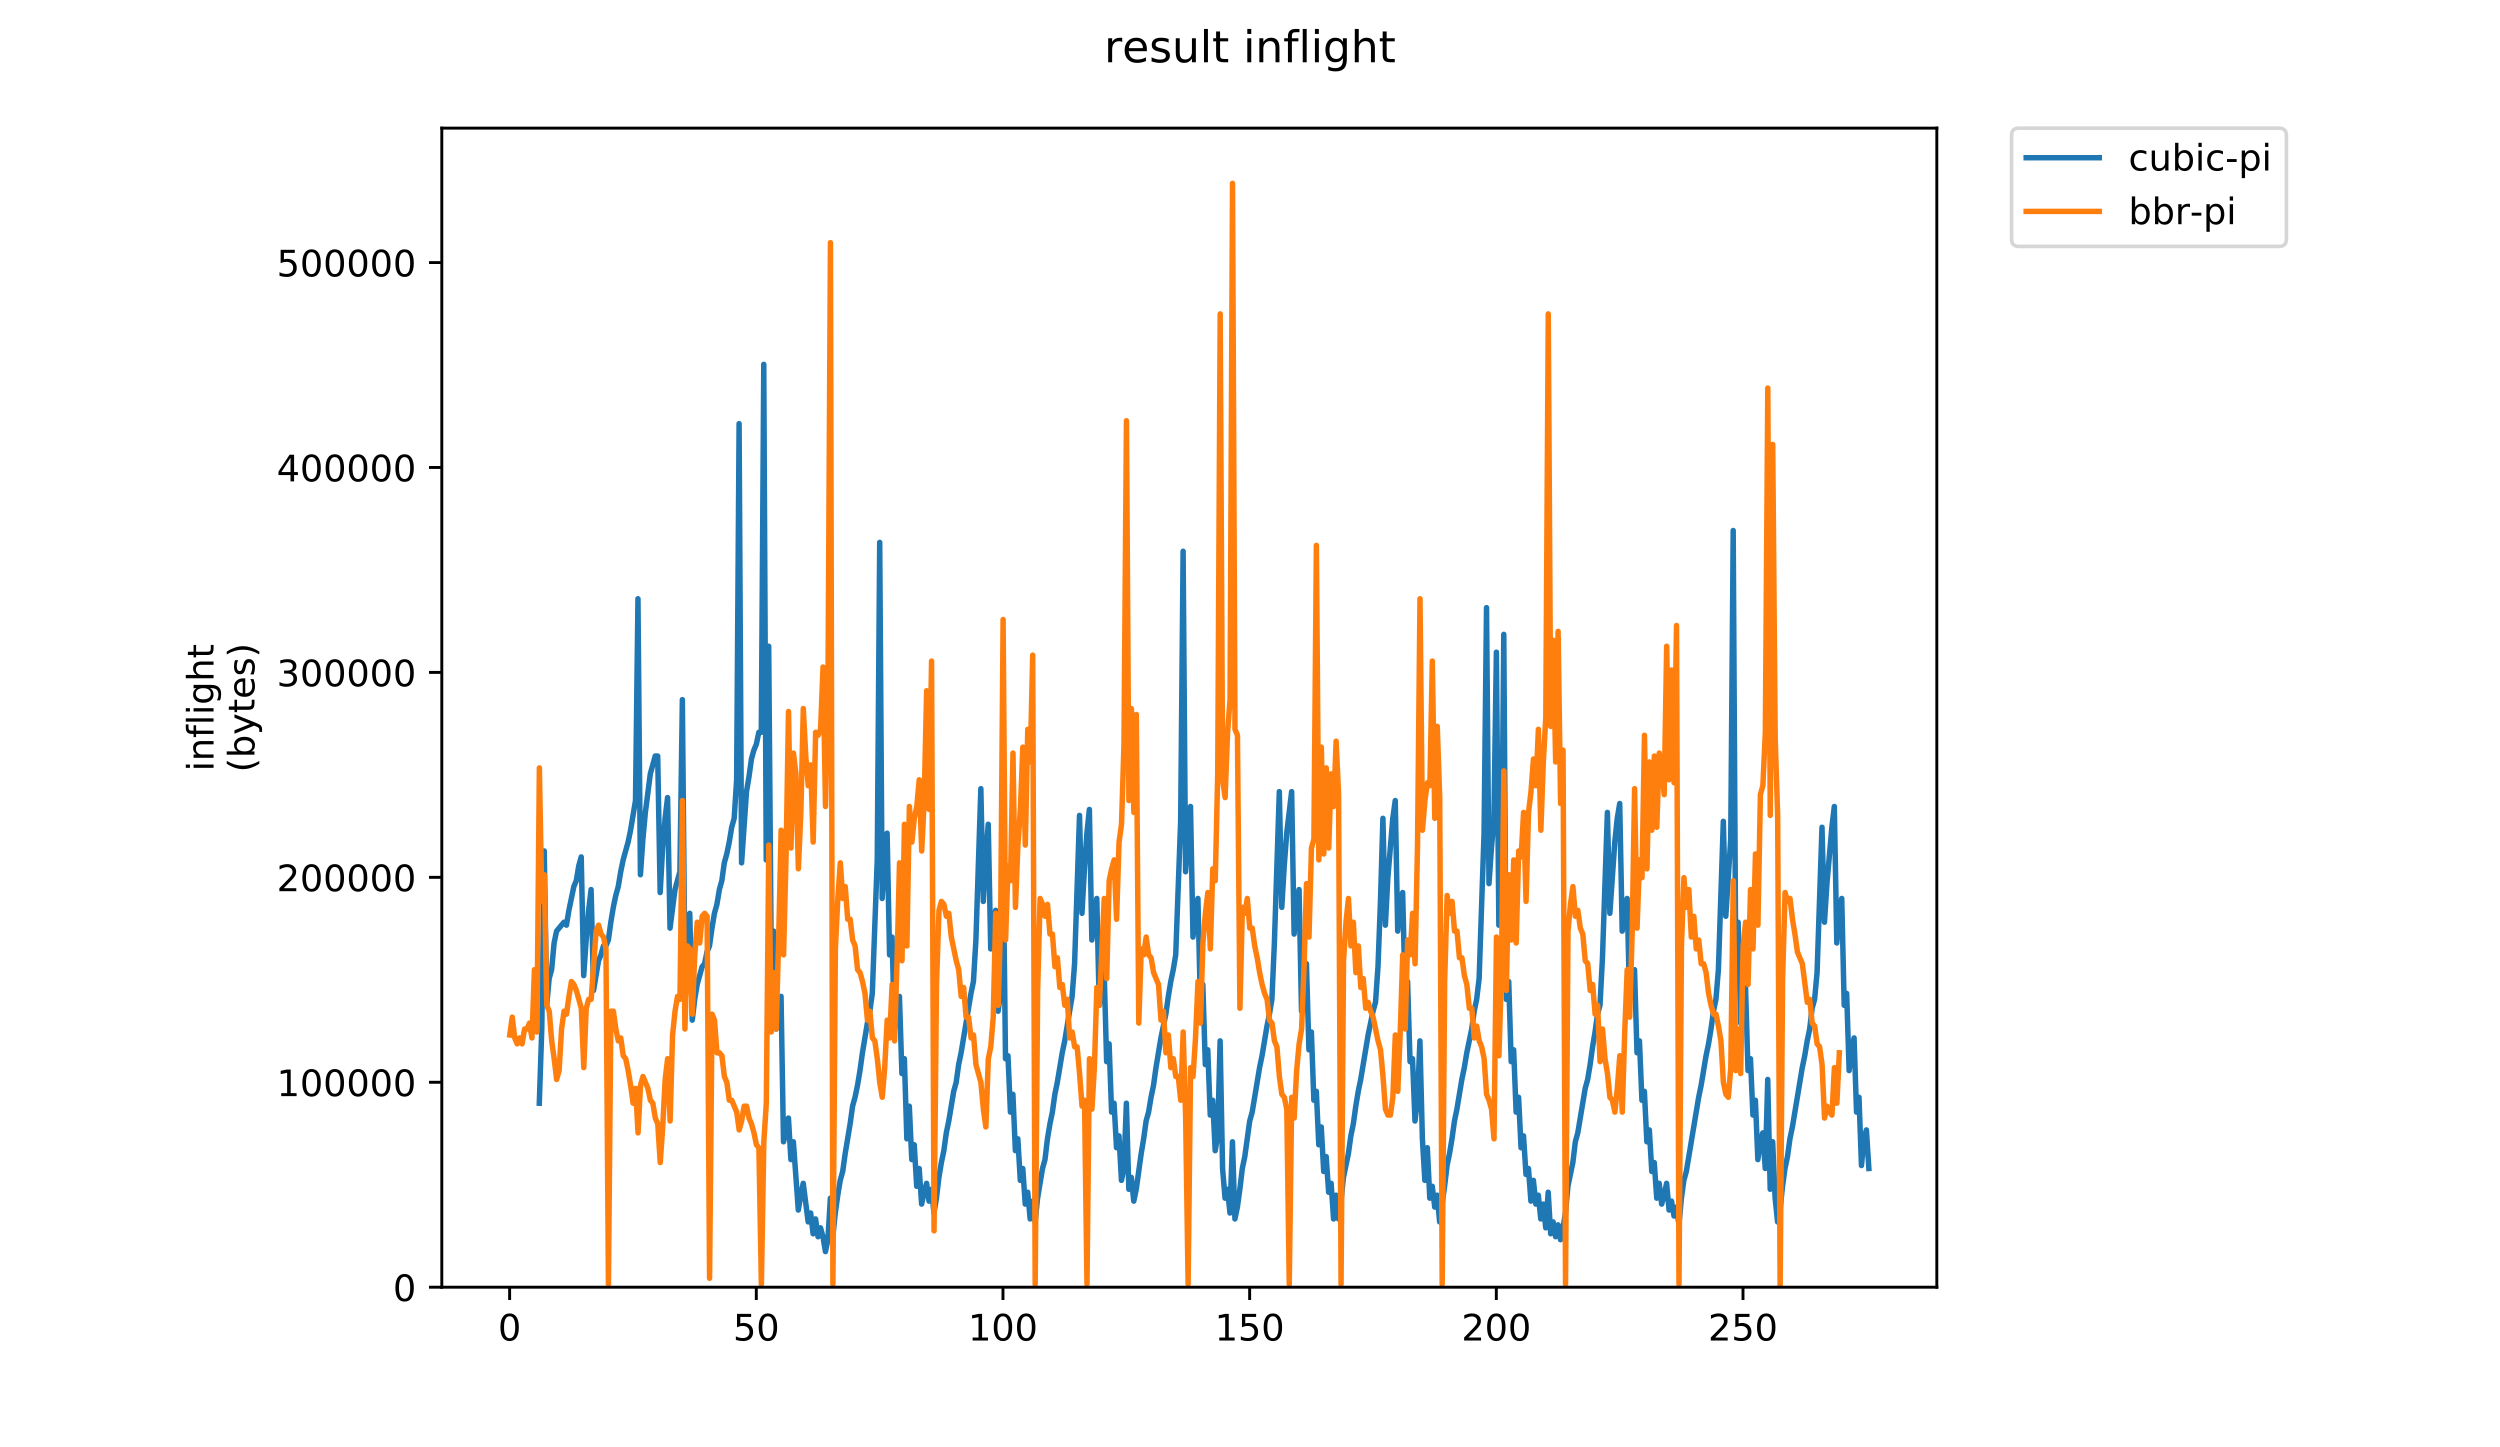 <?xml version="1.0" encoding="utf-8" standalone="no"?>
<!DOCTYPE svg PUBLIC "-//W3C//DTD SVG 1.1//EN"
  "http://www.w3.org/Graphics/SVG/1.1/DTD/svg11.dtd">
<!-- Created with matplotlib (https://matplotlib.org/) -->
<svg height="396pt" version="1.1" viewBox="0 0 684 396" width="684pt" xmlns="http://www.w3.org/2000/svg" xmlns:xlink="http://www.w3.org/1999/xlink">
 <defs>
  <style type="text/css">
*{stroke-linecap:butt;stroke-linejoin:round;}
  </style>
 </defs>
 <g id="figure_1">
  <g id="patch_1">
   <path d="M 0 396 
L 684 396 
L 684 0 
L 0 0 
z
" style="fill:#ffffff;"/>
  </g>
  <g id="axes_1">
   <g id="patch_2">
    <path d="M 120.879 352.174 
L 529.913 352.174 
L 529.913 35.062 
L 120.879 35.062 
z
" style="fill:#ffffff;"/>
   </g>
   <g id="matplotlib.axis_1">
    <g id="xtick_1">
     <g id="line2d_1">
      <defs>
       <path d="M 0 0 
L 0 3.5 
" id="m658b36d562" style="stroke:#000000;stroke-width:0.8;"/>
      </defs>
      <g>
       <use style="stroke:#000000;stroke-width:0.8;" x="139.435" xlink:href="#m658b36d562" y="352.174"/>
      </g>
     </g>
     <g id="text_1">
      <!-- 0 -->
      <defs>
       <path d="M 31.781 66.406 
Q 24.172 66.406 20.328 58.906 
Q 16.5 51.422 16.5 36.375 
Q 16.5 21.391 20.328 13.891 
Q 24.172 6.391 31.781 6.391 
Q 39.453 6.391 43.281 13.891 
Q 47.125 21.391 47.125 36.375 
Q 47.125 51.422 43.281 58.906 
Q 39.453 66.406 31.781 66.406 
z
M 31.781 74.219 
Q 44.047 74.219 50.516 64.516 
Q 56.984 54.828 56.984 36.375 
Q 56.984 17.969 50.516 8.266 
Q 44.047 -1.422 31.781 -1.422 
Q 19.531 -1.422 13.062 8.266 
Q 6.594 17.969 6.594 36.375 
Q 6.594 54.828 13.062 64.516 
Q 19.531 74.219 31.781 74.219 
z
" id="DejaVuSans-48"/>
      </defs>
      <g transform="translate(136.253 366.773)scale(0.1 -0.1)">
       <use xlink:href="#DejaVuSans-48"/>
      </g>
     </g>
    </g>
    <g id="xtick_2">
     <g id="line2d_2">
      <g>
       <use style="stroke:#000000;stroke-width:0.8;" x="206.924" xlink:href="#m658b36d562" y="352.174"/>
      </g>
     </g>
     <g id="text_2">
      <!-- 50 -->
      <defs>
       <path d="M 10.797 72.906 
L 49.516 72.906 
L 49.516 64.594 
L 19.828 64.594 
L 19.828 46.734 
Q 21.969 47.469 24.109 47.828 
Q 26.266 48.188 28.422 48.188 
Q 40.625 48.188 47.75 41.5 
Q 54.891 34.812 54.891 23.391 
Q 54.891 11.625 47.562 5.094 
Q 40.234 -1.422 26.906 -1.422 
Q 22.312 -1.422 17.547 -0.641 
Q 12.797 0.141 7.719 1.703 
L 7.719 11.625 
Q 12.109 9.234 16.797 8.062 
Q 21.484 6.891 26.703 6.891 
Q 35.156 6.891 40.078 11.328 
Q 45.016 15.766 45.016 23.391 
Q 45.016 31 40.078 35.438 
Q 35.156 39.891 26.703 39.891 
Q 22.75 39.891 18.812 39.016 
Q 14.891 38.141 10.797 36.281 
z
" id="DejaVuSans-53"/>
      </defs>
      <g transform="translate(200.562 366.773)scale(0.1 -0.1)">
       <use xlink:href="#DejaVuSans-53"/>
       <use x="63.623" xlink:href="#DejaVuSans-48"/>
      </g>
     </g>
    </g>
    <g id="xtick_3">
     <g id="line2d_3">
      <g>
       <use style="stroke:#000000;stroke-width:0.8;" x="274.414" xlink:href="#m658b36d562" y="352.174"/>
      </g>
     </g>
     <g id="text_3">
      <!-- 100 -->
      <defs>
       <path d="M 12.406 8.297 
L 28.516 8.297 
L 28.516 63.922 
L 10.984 60.406 
L 10.984 69.391 
L 28.422 72.906 
L 38.281 72.906 
L 38.281 8.297 
L 54.391 8.297 
L 54.391 0 
L 12.406 0 
z
" id="DejaVuSans-49"/>
      </defs>
      <g transform="translate(264.87 366.773)scale(0.1 -0.1)">
       <use xlink:href="#DejaVuSans-49"/>
       <use x="63.623" xlink:href="#DejaVuSans-48"/>
       <use x="127.246" xlink:href="#DejaVuSans-48"/>
      </g>
     </g>
    </g>
    <g id="xtick_4">
     <g id="line2d_4">
      <g>
       <use style="stroke:#000000;stroke-width:0.8;" x="341.904" xlink:href="#m658b36d562" y="352.174"/>
      </g>
     </g>
     <g id="text_4">
      <!-- 150 -->
      <g transform="translate(332.36 366.773)scale(0.1 -0.1)">
       <use xlink:href="#DejaVuSans-49"/>
       <use x="63.623" xlink:href="#DejaVuSans-53"/>
       <use x="127.246" xlink:href="#DejaVuSans-48"/>
      </g>
     </g>
    </g>
    <g id="xtick_5">
     <g id="line2d_5">
      <g>
       <use style="stroke:#000000;stroke-width:0.8;" x="409.393" xlink:href="#m658b36d562" y="352.174"/>
      </g>
     </g>
     <g id="text_5">
      <!-- 200 -->
      <defs>
       <path d="M 19.188 8.297 
L 53.609 8.297 
L 53.609 0 
L 7.328 0 
L 7.328 8.297 
Q 12.938 14.109 22.625 23.891 
Q 32.328 33.688 34.812 36.531 
Q 39.547 41.844 41.422 45.531 
Q 43.312 49.219 43.312 52.781 
Q 43.312 58.594 39.234 62.25 
Q 35.156 65.922 28.609 65.922 
Q 23.969 65.922 18.812 64.312 
Q 13.672 62.703 7.812 59.422 
L 7.812 69.391 
Q 13.766 71.781 18.938 73 
Q 24.125 74.219 28.422 74.219 
Q 39.75 74.219 46.484 68.547 
Q 53.219 62.891 53.219 53.422 
Q 53.219 48.922 51.531 44.891 
Q 49.859 40.875 45.406 35.406 
Q 44.188 33.984 37.641 27.219 
Q 31.109 20.453 19.188 8.297 
z
" id="DejaVuSans-50"/>
      </defs>
      <g transform="translate(399.85 366.773)scale(0.1 -0.1)">
       <use xlink:href="#DejaVuSans-50"/>
       <use x="63.623" xlink:href="#DejaVuSans-48"/>
       <use x="127.246" xlink:href="#DejaVuSans-48"/>
      </g>
     </g>
    </g>
    <g id="xtick_6">
     <g id="line2d_6">
      <g>
       <use style="stroke:#000000;stroke-width:0.8;" x="476.883" xlink:href="#m658b36d562" y="352.174"/>
      </g>
     </g>
     <g id="text_6">
      <!-- 250 -->
      <g transform="translate(467.339 366.773)scale(0.1 -0.1)">
       <use xlink:href="#DejaVuSans-50"/>
       <use x="63.623" xlink:href="#DejaVuSans-53"/>
       <use x="127.246" xlink:href="#DejaVuSans-48"/>
      </g>
     </g>
    </g>
   </g>
   <g id="matplotlib.axis_2">
    <g id="ytick_1">
     <g id="line2d_7">
      <defs>
       <path d="M 0 0 
L -3.5 0 
" id="mbd2af52233" style="stroke:#000000;stroke-width:0.8;"/>
      </defs>
      <g>
       <use style="stroke:#000000;stroke-width:0.8;" x="120.879" xlink:href="#mbd2af52233" y="352.174"/>
      </g>
     </g>
     <g id="text_7">
      <!-- 0 -->
      <g transform="translate(107.516 355.973)scale(0.1 -0.1)">
       <use xlink:href="#DejaVuSans-48"/>
      </g>
     </g>
    </g>
    <g id="ytick_2">
     <g id="line2d_8">
      <g>
       <use style="stroke:#000000;stroke-width:0.8;" x="120.879" xlink:href="#mbd2af52233" y="296.107"/>
      </g>
     </g>
     <g id="text_8">
      <!-- 100000 -->
      <g transform="translate(75.704 299.906)scale(0.1 -0.1)">
       <use xlink:href="#DejaVuSans-49"/>
       <use x="63.623" xlink:href="#DejaVuSans-48"/>
       <use x="127.246" xlink:href="#DejaVuSans-48"/>
       <use x="190.869" xlink:href="#DejaVuSans-48"/>
       <use x="254.492" xlink:href="#DejaVuSans-48"/>
       <use x="318.115" xlink:href="#DejaVuSans-48"/>
      </g>
     </g>
    </g>
    <g id="ytick_3">
     <g id="line2d_9">
      <g>
       <use style="stroke:#000000;stroke-width:0.8;" x="120.879" xlink:href="#mbd2af52233" y="240.039"/>
      </g>
     </g>
     <g id="text_9">
      <!-- 200000 -->
      <g transform="translate(75.704 243.838)scale(0.1 -0.1)">
       <use xlink:href="#DejaVuSans-50"/>
       <use x="63.623" xlink:href="#DejaVuSans-48"/>
       <use x="127.246" xlink:href="#DejaVuSans-48"/>
       <use x="190.869" xlink:href="#DejaVuSans-48"/>
       <use x="254.492" xlink:href="#DejaVuSans-48"/>
       <use x="318.115" xlink:href="#DejaVuSans-48"/>
      </g>
     </g>
    </g>
    <g id="ytick_4">
     <g id="line2d_10">
      <g>
       <use style="stroke:#000000;stroke-width:0.8;" x="120.879" xlink:href="#mbd2af52233" y="183.972"/>
      </g>
     </g>
     <g id="text_10">
      <!-- 300000 -->
      <defs>
       <path d="M 40.578 39.312 
Q 47.656 37.797 51.625 33 
Q 55.609 28.219 55.609 21.188 
Q 55.609 10.406 48.188 4.484 
Q 40.766 -1.422 27.094 -1.422 
Q 22.516 -1.422 17.656 -0.516 
Q 12.797 0.391 7.625 2.203 
L 7.625 11.719 
Q 11.719 9.328 16.594 8.109 
Q 21.484 6.891 26.812 6.891 
Q 36.078 6.891 40.938 10.547 
Q 45.797 14.203 45.797 21.188 
Q 45.797 27.641 41.281 31.266 
Q 36.766 34.906 28.719 34.906 
L 20.219 34.906 
L 20.219 43.016 
L 29.109 43.016 
Q 36.375 43.016 40.234 45.922 
Q 44.094 48.828 44.094 54.297 
Q 44.094 59.906 40.109 62.906 
Q 36.141 65.922 28.719 65.922 
Q 24.656 65.922 20.016 65.031 
Q 15.375 64.156 9.812 62.312 
L 9.812 71.094 
Q 15.438 72.656 20.344 73.438 
Q 25.25 74.219 29.594 74.219 
Q 40.828 74.219 47.359 69.109 
Q 53.906 64.016 53.906 55.328 
Q 53.906 49.266 50.438 45.094 
Q 46.969 40.922 40.578 39.312 
z
" id="DejaVuSans-51"/>
      </defs>
      <g transform="translate(75.704 187.771)scale(0.1 -0.1)">
       <use xlink:href="#DejaVuSans-51"/>
       <use x="63.623" xlink:href="#DejaVuSans-48"/>
       <use x="127.246" xlink:href="#DejaVuSans-48"/>
       <use x="190.869" xlink:href="#DejaVuSans-48"/>
       <use x="254.492" xlink:href="#DejaVuSans-48"/>
       <use x="318.115" xlink:href="#DejaVuSans-48"/>
      </g>
     </g>
    </g>
    <g id="ytick_5">
     <g id="line2d_11">
      <g>
       <use style="stroke:#000000;stroke-width:0.8;" x="120.879" xlink:href="#mbd2af52233" y="127.904"/>
      </g>
     </g>
     <g id="text_11">
      <!-- 400000 -->
      <defs>
       <path d="M 37.797 64.312 
L 12.891 25.391 
L 37.797 25.391 
z
M 35.203 72.906 
L 47.609 72.906 
L 47.609 25.391 
L 58.016 25.391 
L 58.016 17.188 
L 47.609 17.188 
L 47.609 0 
L 37.797 0 
L 37.797 17.188 
L 4.891 17.188 
L 4.891 26.703 
z
" id="DejaVuSans-52"/>
      </defs>
      <g transform="translate(75.704 131.703)scale(0.1 -0.1)">
       <use xlink:href="#DejaVuSans-52"/>
       <use x="63.623" xlink:href="#DejaVuSans-48"/>
       <use x="127.246" xlink:href="#DejaVuSans-48"/>
       <use x="190.869" xlink:href="#DejaVuSans-48"/>
       <use x="254.492" xlink:href="#DejaVuSans-48"/>
       <use x="318.115" xlink:href="#DejaVuSans-48"/>
      </g>
     </g>
    </g>
    <g id="ytick_6">
     <g id="line2d_12">
      <g>
       <use style="stroke:#000000;stroke-width:0.8;" x="120.879" xlink:href="#mbd2af52233" y="71.837"/>
      </g>
     </g>
     <g id="text_12">
      <!-- 500000 -->
      <g transform="translate(75.704 75.636)scale(0.1 -0.1)">
       <use xlink:href="#DejaVuSans-53"/>
       <use x="63.623" xlink:href="#DejaVuSans-48"/>
       <use x="127.246" xlink:href="#DejaVuSans-48"/>
       <use x="190.869" xlink:href="#DejaVuSans-48"/>
       <use x="254.492" xlink:href="#DejaVuSans-48"/>
       <use x="318.115" xlink:href="#DejaVuSans-48"/>
      </g>
     </g>
    </g>
    <g id="text_13">
     <!-- inflight -->
     <defs>
      <path d="M 9.422 54.688 
L 18.406 54.688 
L 18.406 0 
L 9.422 0 
z
M 9.422 75.984 
L 18.406 75.984 
L 18.406 64.594 
L 9.422 64.594 
z
" id="DejaVuSans-105"/>
      <path d="M 54.891 33.016 
L 54.891 0 
L 45.906 0 
L 45.906 32.719 
Q 45.906 40.484 42.875 44.328 
Q 39.844 48.188 33.797 48.188 
Q 26.516 48.188 22.312 43.547 
Q 18.109 38.922 18.109 30.906 
L 18.109 0 
L 9.078 0 
L 9.078 54.688 
L 18.109 54.688 
L 18.109 46.188 
Q 21.344 51.125 25.703 53.562 
Q 30.078 56 35.797 56 
Q 45.219 56 50.047 50.172 
Q 54.891 44.344 54.891 33.016 
z
" id="DejaVuSans-110"/>
      <path d="M 37.109 75.984 
L 37.109 68.5 
L 28.516 68.5 
Q 23.688 68.5 21.797 66.547 
Q 19.922 64.594 19.922 59.516 
L 19.922 54.688 
L 34.719 54.688 
L 34.719 47.703 
L 19.922 47.703 
L 19.922 0 
L 10.891 0 
L 10.891 47.703 
L 2.297 47.703 
L 2.297 54.688 
L 10.891 54.688 
L 10.891 58.5 
Q 10.891 67.625 15.141 71.797 
Q 19.391 75.984 28.609 75.984 
z
" id="DejaVuSans-102"/>
      <path d="M 9.422 75.984 
L 18.406 75.984 
L 18.406 0 
L 9.422 0 
z
" id="DejaVuSans-108"/>
      <path d="M 45.406 27.984 
Q 45.406 37.75 41.375 43.109 
Q 37.359 48.484 30.078 48.484 
Q 22.859 48.484 18.828 43.109 
Q 14.797 37.75 14.797 27.984 
Q 14.797 18.266 18.828 12.891 
Q 22.859 7.516 30.078 7.516 
Q 37.359 7.516 41.375 12.891 
Q 45.406 18.266 45.406 27.984 
z
M 54.391 6.781 
Q 54.391 -7.172 48.188 -13.984 
Q 42 -20.797 29.203 -20.797 
Q 24.469 -20.797 20.266 -20.094 
Q 16.062 -19.391 12.109 -17.922 
L 12.109 -9.188 
Q 16.062 -11.328 19.922 -12.344 
Q 23.781 -13.375 27.781 -13.375 
Q 36.625 -13.375 41.016 -8.766 
Q 45.406 -4.156 45.406 5.172 
L 45.406 9.625 
Q 42.625 4.781 38.281 2.391 
Q 33.938 0 27.875 0 
Q 17.828 0 11.672 7.656 
Q 5.516 15.328 5.516 27.984 
Q 5.516 40.672 11.672 48.328 
Q 17.828 56 27.875 56 
Q 33.938 56 38.281 53.609 
Q 42.625 51.219 45.406 46.391 
L 45.406 54.688 
L 54.391 54.688 
z
" id="DejaVuSans-103"/>
      <path d="M 54.891 33.016 
L 54.891 0 
L 45.906 0 
L 45.906 32.719 
Q 45.906 40.484 42.875 44.328 
Q 39.844 48.188 33.797 48.188 
Q 26.516 48.188 22.312 43.547 
Q 18.109 38.922 18.109 30.906 
L 18.109 0 
L 9.078 0 
L 9.078 75.984 
L 18.109 75.984 
L 18.109 46.188 
Q 21.344 51.125 25.703 53.562 
Q 30.078 56 35.797 56 
Q 45.219 56 50.047 50.172 
Q 54.891 44.344 54.891 33.016 
z
" id="DejaVuSans-104"/>
      <path d="M 18.312 70.219 
L 18.312 54.688 
L 36.812 54.688 
L 36.812 47.703 
L 18.312 47.703 
L 18.312 18.016 
Q 18.312 11.328 20.141 9.422 
Q 21.969 7.516 27.594 7.516 
L 36.812 7.516 
L 36.812 0 
L 27.594 0 
Q 17.188 0 13.234 3.875 
Q 9.281 7.766 9.281 18.016 
L 9.281 47.703 
L 2.688 47.703 
L 2.688 54.688 
L 9.281 54.688 
L 9.281 70.219 
z
" id="DejaVuSans-116"/>
     </defs>
     <g transform="translate(58.426 211.018)rotate(-90)scale(0.1 -0.1)">
      <use xlink:href="#DejaVuSans-105"/>
      <use x="27.783" xlink:href="#DejaVuSans-110"/>
      <use x="91.162" xlink:href="#DejaVuSans-102"/>
      <use x="126.367" xlink:href="#DejaVuSans-108"/>
      <use x="154.15" xlink:href="#DejaVuSans-105"/>
      <use x="181.934" xlink:href="#DejaVuSans-103"/>
      <use x="245.41" xlink:href="#DejaVuSans-104"/>
      <use x="308.789" xlink:href="#DejaVuSans-116"/>
     </g>
     <!-- (bytes) -->
     <defs>
      <path d="M 31 75.875 
Q 24.469 64.656 21.281 53.656 
Q 18.109 42.672 18.109 31.391 
Q 18.109 20.125 21.312 9.062 
Q 24.516 -2 31 -13.188 
L 23.188 -13.188 
Q 15.875 -1.703 12.234 9.375 
Q 8.594 20.453 8.594 31.391 
Q 8.594 42.281 12.203 53.312 
Q 15.828 64.359 23.188 75.875 
z
" id="DejaVuSans-40"/>
      <path d="M 48.688 27.297 
Q 48.688 37.203 44.609 42.844 
Q 40.531 48.484 33.406 48.484 
Q 26.266 48.484 22.188 42.844 
Q 18.109 37.203 18.109 27.297 
Q 18.109 17.391 22.188 11.75 
Q 26.266 6.109 33.406 6.109 
Q 40.531 6.109 44.609 11.75 
Q 48.688 17.391 48.688 27.297 
z
M 18.109 46.391 
Q 20.953 51.266 25.266 53.625 
Q 29.594 56 35.594 56 
Q 45.562 56 51.781 48.094 
Q 58.016 40.188 58.016 27.297 
Q 58.016 14.406 51.781 6.484 
Q 45.562 -1.422 35.594 -1.422 
Q 29.594 -1.422 25.266 0.953 
Q 20.953 3.328 18.109 8.203 
L 18.109 0 
L 9.078 0 
L 9.078 75.984 
L 18.109 75.984 
z
" id="DejaVuSans-98"/>
      <path d="M 32.172 -5.078 
Q 28.375 -14.844 24.75 -17.812 
Q 21.141 -20.797 15.094 -20.797 
L 7.906 -20.797 
L 7.906 -13.281 
L 13.188 -13.281 
Q 16.891 -13.281 18.938 -11.516 
Q 21 -9.766 23.484 -3.219 
L 25.094 0.875 
L 2.984 54.688 
L 12.5 54.688 
L 29.594 11.922 
L 46.688 54.688 
L 56.203 54.688 
z
" id="DejaVuSans-121"/>
      <path d="M 56.203 29.594 
L 56.203 25.203 
L 14.891 25.203 
Q 15.484 15.922 20.484 11.062 
Q 25.484 6.203 34.422 6.203 
Q 39.594 6.203 44.453 7.469 
Q 49.312 8.734 54.109 11.281 
L 54.109 2.781 
Q 49.266 0.734 44.188 -0.344 
Q 39.109 -1.422 33.891 -1.422 
Q 20.797 -1.422 13.156 6.188 
Q 5.516 13.812 5.516 26.812 
Q 5.516 40.234 12.766 48.109 
Q 20.016 56 32.328 56 
Q 43.359 56 49.781 48.891 
Q 56.203 41.797 56.203 29.594 
z
M 47.219 32.234 
Q 47.125 39.594 43.094 43.984 
Q 39.062 48.391 32.422 48.391 
Q 24.906 48.391 20.391 44.141 
Q 15.875 39.891 15.188 32.172 
z
" id="DejaVuSans-101"/>
      <path d="M 44.281 53.078 
L 44.281 44.578 
Q 40.484 46.531 36.375 47.5 
Q 32.281 48.484 27.875 48.484 
Q 21.188 48.484 17.844 46.438 
Q 14.5 44.391 14.5 40.281 
Q 14.5 37.156 16.891 35.375 
Q 19.281 33.594 26.516 31.984 
L 29.594 31.297 
Q 39.156 29.25 43.188 25.516 
Q 47.219 21.781 47.219 15.094 
Q 47.219 7.469 41.188 3.016 
Q 35.156 -1.422 24.609 -1.422 
Q 20.219 -1.422 15.453 -0.562 
Q 10.688 0.297 5.422 2 
L 5.422 11.281 
Q 10.406 8.688 15.234 7.391 
Q 20.062 6.109 24.812 6.109 
Q 31.156 6.109 34.562 8.281 
Q 37.984 10.453 37.984 14.406 
Q 37.984 18.062 35.516 20.016 
Q 33.062 21.969 24.703 23.781 
L 21.578 24.516 
Q 13.234 26.266 9.516 29.906 
Q 5.812 33.547 5.812 39.891 
Q 5.812 47.609 11.281 51.797 
Q 16.75 56 26.812 56 
Q 31.781 56 36.172 55.266 
Q 40.578 54.547 44.281 53.078 
z
" id="DejaVuSans-115"/>
      <path d="M 8.016 75.875 
L 15.828 75.875 
Q 23.141 64.359 26.781 53.312 
Q 30.422 42.281 30.422 31.391 
Q 30.422 20.453 26.781 9.375 
Q 23.141 -1.703 15.828 -13.188 
L 8.016 -13.188 
Q 14.5 -2 17.703 9.062 
Q 20.906 20.125 20.906 31.391 
Q 20.906 42.672 17.703 53.656 
Q 14.5 64.656 8.016 75.875 
z
" id="DejaVuSans-41"/>
     </defs>
     <g transform="translate(69.624 211.295)rotate(-90)scale(0.1 -0.1)">
      <use xlink:href="#DejaVuSans-40"/>
      <use x="39.014" xlink:href="#DejaVuSans-98"/>
      <use x="102.49" xlink:href="#DejaVuSans-121"/>
      <use x="161.67" xlink:href="#DejaVuSans-116"/>
      <use x="200.879" xlink:href="#DejaVuSans-101"/>
      <use x="262.402" xlink:href="#DejaVuSans-115"/>
      <use x="314.502" xlink:href="#DejaVuSans-41"/>
     </g>
    </g>
   </g>
   <g id="line2d_13">
    <path clip-path="url(#p3786774ad1)" d="M 147.551 301.839 
L 148.226 281.543 
L 148.901 232.831 
L 149.576 275.048 
L 150.251 267.741 
L 150.925 265.305 
L 151.6 257.999 
L 152.275 254.751 
L 154.3 252.316 
L 154.975 253.128 
L 155.65 249.068 
L 156.999 242.573 
L 157.674 240.95 
L 158.349 236.89 
L 159.024 234.455 
L 159.699 266.929 
L 160.374 257.187 
L 161.049 249.068 
L 161.724 243.385 
L 162.399 270.988 
L 163.748 262.87 
L 164.423 261.246 
L 165.098 258.811 
L 165.773 258.811 
L 166.448 257.187 
L 167.123 252.316 
L 167.798 248.256 
L 168.473 245.009 
L 169.148 242.573 
L 169.823 238.514 
L 170.497 235.267 
L 171.847 230.395 
L 172.522 227.148 
L 173.872 219.029 
L 174.547 163.823 
L 175.222 239.326 
L 175.897 229.584 
L 176.572 222.277 
L 177.921 211.723 
L 179.271 206.852 
L 179.946 206.852 
L 180.621 244.197 
L 181.296 232.019 
L 181.971 223.901 
L 182.646 218.218 
L 183.32 253.939 
L 184.67 243.385 
L 186.02 238.514 
L 186.695 191.426 
L 187.37 263.682 
L 188.72 249.88 
L 189.395 279.107 
L 190.069 273.424 
L 190.744 269.365 
L 192.094 264.494 
L 192.769 263.682 
L 193.444 260.434 
L 194.119 258.811 
L 194.794 253.939 
L 195.469 249.88 
L 196.144 247.445 
L 196.818 243.385 
L 197.493 240.95 
L 198.168 236.078 
L 198.843 233.643 
L 199.518 230.395 
L 200.193 226.336 
L 200.868 223.901 
L 201.543 213.346 
L 202.218 115.924 
L 202.893 236.078 
L 204.242 216.594 
L 204.917 212.535 
L 205.592 207.663 
L 206.267 205.228 
L 206.942 203.604 
L 207.617 200.357 
L 208.292 200.357 
L 208.967 99.686 
L 209.641 235.267 
L 210.316 176.813 
L 210.991 259.622 
L 211.666 254.751 
L 212.341 281.543 
L 213.016 275.86 
L 213.691 272.612 
L 214.366 312.393 
L 215.041 309.958 
L 215.716 305.898 
L 216.39 317.264 
L 217.065 312.393 
L 218.415 331.066 
L 219.09 327.007 
L 219.765 323.759 
L 221.115 334.313 
L 221.79 331.878 
L 222.465 337.561 
L 223.139 333.501 
L 223.814 338.373 
L 224.489 335.937 
L 225.164 338.373 
L 225.839 342.432 
L 226.514 339.184 
L 227.189 327.818 
L 227.864 338.373 
L 228.539 331.878 
L 229.213 327.007 
L 229.888 322.947 
L 230.563 320.512 
L 231.238 315.641 
L 232.588 307.522 
L 233.263 302.651 
L 233.938 300.215 
L 234.613 296.968 
L 235.288 292.909 
L 235.962 288.037 
L 237.312 279.919 
L 237.987 276.671 
L 238.662 271.8 
L 240.012 235.267 
L 240.687 148.398 
L 241.362 245.821 
L 242.037 235.267 
L 242.711 227.96 
L 243.386 261.246 
L 244.061 256.375 
L 244.736 281.543 
L 245.411 276.671 
L 246.086 272.612 
L 246.761 293.72 
L 247.436 289.661 
L 248.111 311.581 
L 248.786 302.651 
L 249.46 317.264 
L 250.135 313.205 
L 250.81 324.571 
L 251.485 319.7 
L 252.16 329.442 
L 252.835 326.195 
L 253.51 323.759 
L 254.185 328.63 
L 254.86 325.383 
L 255.534 331.878 
L 256.209 327.818 
L 256.884 322.135 
L 257.559 318.076 
L 258.234 314.829 
L 258.909 309.958 
L 259.584 306.71 
L 260.934 298.592 
L 261.609 296.156 
L 262.283 291.285 
L 262.958 288.037 
L 265.658 271.8 
L 266.333 268.553 
L 267.008 257.187 
L 268.358 215.782 
L 269.032 246.633 
L 269.707 234.455 
L 270.382 225.524 
L 271.057 259.622 
L 271.732 253.128 
L 272.407 249.068 
L 273.082 276.671 
L 273.757 271.8 
L 274.432 232.019 
L 275.106 289.661 
L 275.781 288.849 
L 276.456 304.275 
L 277.131 299.403 
L 277.806 314.829 
L 278.481 311.581 
L 279.156 322.947 
L 279.831 319.7 
L 280.506 329.442 
L 281.181 326.195 
L 281.855 333.501 
L 282.53 328.63 
L 283.205 334.313 
L 283.88 327.818 
L 285.23 319.7 
L 285.905 317.264 
L 286.58 311.581 
L 287.255 307.522 
L 287.93 304.275 
L 288.604 299.403 
L 289.279 296.156 
L 290.629 288.037 
L 291.304 284.79 
L 293.329 272.612 
L 294.004 263.682 
L 295.353 223.089 
L 296.028 249.88 
L 296.703 237.702 
L 297.378 227.96 
L 298.053 221.465 
L 298.728 257.187 
L 300.078 245.821 
L 300.753 275.048 
L 301.427 270.988 
L 302.102 266.117 
L 302.777 290.473 
L 303.452 285.602 
L 304.127 304.275 
L 304.802 301.839 
L 305.477 314.017 
L 306.152 310.769 
L 306.827 322.947 
L 307.502 319.7 
L 308.176 301.839 
L 308.851 325.383 
L 309.526 322.135 
L 310.201 328.63 
L 310.876 325.383 
L 312.226 315.641 
L 312.901 311.581 
L 313.576 306.71 
L 314.251 304.275 
L 314.925 300.215 
L 315.6 296.968 
L 316.275 292.097 
L 317.625 283.978 
L 318.975 277.483 
L 319.65 272.612 
L 320.325 268.553 
L 321 265.305 
L 321.674 261.246 
L 323.024 224.712 
L 323.699 150.833 
L 324.374 238.514 
L 325.049 228.772 
L 325.724 220.653 
L 326.399 256.375 
L 327.074 249.068 
L 327.748 245.821 
L 328.423 274.236 
L 329.098 269.365 
L 329.773 291.285 
L 330.448 287.226 
L 331.123 305.086 
L 331.798 301.027 
L 332.473 314.829 
L 333.148 310.769 
L 333.823 284.79 
L 334.497 319.7 
L 335.172 327.818 
L 335.847 325.383 
L 336.522 331.878 
L 337.197 312.393 
L 337.872 333.501 
L 338.547 330.254 
L 339.222 325.383 
L 339.897 319.7 
L 340.572 316.452 
L 341.921 306.71 
L 342.596 304.275 
L 344.621 292.097 
L 345.296 288.849 
L 346.646 280.731 
L 347.32 277.483 
L 347.995 273.424 
L 348.67 257.999 
L 350.02 216.594 
L 350.695 248.256 
L 351.37 236.89 
L 352.045 227.96 
L 353.395 216.594 
L 354.069 255.563 
L 354.744 247.445 
L 355.419 243.385 
L 356.094 276.671 
L 356.769 269.365 
L 357.444 263.682 
L 358.119 287.226 
L 358.794 282.354 
L 359.469 301.027 
L 360.144 298.592 
L 360.818 313.205 
L 361.493 308.334 
L 362.168 320.512 
L 362.843 316.452 
L 363.518 326.195 
L 364.193 323.759 
L 364.868 333.501 
L 365.543 327.007 
L 366.218 333.501 
L 366.893 328.63 
L 367.567 322.135 
L 368.917 315.641 
L 369.592 310.769 
L 370.267 307.522 
L 370.942 302.651 
L 371.617 298.592 
L 372.292 295.344 
L 374.316 283.166 
L 375.666 276.671 
L 376.341 274.236 
L 377.016 264.494 
L 377.691 246.633 
L 378.366 223.901 
L 379.041 253.128 
L 379.716 240.138 
L 381.065 223.901 
L 381.74 219.029 
L 382.415 254.751 
L 383.09 247.445 
L 383.765 244.197 
L 384.44 271.8 
L 385.115 268.553 
L 385.79 290.473 
L 386.465 289.661 
L 387.139 306.71 
L 387.814 301.027 
L 388.489 284.79 
L 389.164 311.581 
L 389.839 322.947 
L 390.514 314.017 
L 391.189 327.818 
L 391.864 324.571 
L 392.539 330.254 
L 393.213 327.007 
L 393.888 334.313 
L 395.238 324.571 
L 395.913 318.888 
L 396.588 315.641 
L 397.263 311.581 
L 397.938 306.71 
L 398.613 303.463 
L 399.962 295.344 
L 400.637 292.097 
L 401.312 288.037 
L 402.662 281.543 
L 403.337 276.671 
L 404.012 273.424 
L 404.687 267.741 
L 406.037 227.96 
L 406.711 166.259 
L 407.386 241.762 
L 408.061 232.019 
L 408.736 223.901 
L 409.411 178.437 
L 410.086 253.128 
L 410.761 248.256 
L 411.436 173.565 
L 412.111 273.424 
L 412.786 268.553 
L 413.46 290.473 
L 414.135 287.226 
L 414.81 304.275 
L 415.485 300.215 
L 416.16 314.017 
L 416.835 310.769 
L 417.51 321.324 
L 418.185 319.7 
L 418.86 328.63 
L 419.534 322.947 
L 420.209 329.442 
L 420.884 327.007 
L 421.559 333.501 
L 422.234 329.442 
L 422.909 335.937 
L 423.584 326.195 
L 424.259 337.561 
L 424.934 334.313 
L 425.609 338.373 
L 426.283 335.125 
L 426.958 339.184 
L 427.633 335.937 
L 428.308 331.878 
L 428.983 324.571 
L 430.333 318.076 
L 431.008 312.393 
L 431.683 309.958 
L 433.707 297.78 
L 434.382 295.344 
L 435.057 291.285 
L 435.732 286.414 
L 436.407 282.354 
L 437.082 277.483 
L 437.757 275.048 
L 438.432 262.058 
L 439.781 222.277 
L 440.456 249.88 
L 441.806 230.395 
L 442.481 223.901 
L 443.156 219.841 
L 443.831 254.751 
L 444.506 249.068 
L 445.181 245.821 
L 445.855 273.424 
L 446.53 268.553 
L 447.205 265.305 
L 447.88 288.037 
L 448.555 284.79 
L 449.23 301.027 
L 449.905 298.592 
L 450.58 312.393 
L 451.255 309.146 
L 451.93 320.512 
L 452.604 318.076 
L 453.279 327.818 
L 453.954 323.759 
L 454.629 329.442 
L 455.304 327.007 
L 455.979 323.759 
L 456.654 331.066 
L 457.329 328.63 
L 458.004 332.69 
L 458.679 330.254 
L 459.353 335.125 
L 460.028 327.818 
L 460.703 322.947 
L 461.378 320.512 
L 464.753 300.215 
L 465.427 296.968 
L 466.777 288.849 
L 467.452 285.602 
L 468.127 281.543 
L 468.802 276.671 
L 469.477 273.424 
L 470.152 265.305 
L 471.502 224.712 
L 472.176 250.692 
L 473.526 229.584 
L 474.201 145.15 
L 474.876 259.622 
L 475.551 252.316 
L 476.226 279.919 
L 476.901 273.424 
L 477.576 270.177 
L 478.251 292.909 
L 478.925 289.661 
L 479.6 305.086 
L 480.275 301.027 
L 480.95 317.264 
L 481.625 312.393 
L 482.3 309.958 
L 482.975 319.7 
L 483.65 295.344 
L 484.325 325.383 
L 485 312.393 
L 485.674 327.818 
L 486.349 334.313 
L 487.024 331.066 
L 487.699 324.571 
L 488.374 319.7 
L 489.049 316.452 
L 489.724 311.581 
L 490.399 308.334 
L 493.098 292.097 
L 493.773 288.849 
L 494.448 284.79 
L 495.123 281.543 
L 495.798 275.86 
L 496.473 273.424 
L 497.148 266.117 
L 498.497 226.336 
L 499.172 252.316 
L 499.847 241.762 
L 501.197 226.336 
L 501.872 220.653 
L 502.547 257.999 
L 503.222 249.88 
L 503.897 245.821 
L 504.572 275.048 
L 505.246 271.8 
L 505.921 292.909 
L 506.596 287.226 
L 507.271 283.978 
L 507.946 304.275 
L 508.621 300.215 
L 509.296 318.888 
L 509.971 311.581 
L 510.646 309.146 
L 511.32 319.7 
L 511.32 319.7 
" style="fill:none;stroke:#1f77b4;stroke-linecap:square;stroke-width:1.5;"/>
   </g>
   <g id="line2d_14">
    <path clip-path="url(#p3786774ad1)" d="M 139.471 283.166 
L 140.146 278.295 
L 140.821 283.978 
L 141.496 285.602 
L 142.171 283.978 
L 142.846 285.602 
L 143.52 281.543 
L 144.195 281.543 
L 144.87 279.919 
L 145.545 283.978 
L 146.22 265.305 
L 146.895 282.354 
L 147.57 210.099 
L 148.245 246.633 
L 148.92 239.326 
L 149.595 275.048 
L 150.269 276.671 
L 150.944 284.79 
L 151.619 289.661 
L 152.294 295.344 
L 152.969 292.909 
L 153.644 281.543 
L 154.319 276.671 
L 154.994 277.483 
L 155.669 272.612 
L 156.343 268.553 
L 157.018 269.365 
L 157.693 270.988 
L 159.043 275.86 
L 159.718 292.097 
L 160.393 275.86 
L 161.068 273.424 
L 161.743 273.424 
L 163.092 254.751 
L 163.767 253.128 
L 164.442 255.563 
L 165.117 256.375 
L 165.792 259.622 
L 166.467 351.362 
L 167.142 276.671 
L 167.817 276.671 
L 168.492 281.543 
L 169.167 284.79 
L 169.841 283.978 
L 170.516 288.849 
L 171.191 289.661 
L 171.866 292.909 
L 172.541 296.968 
L 173.216 301.839 
L 173.891 297.78 
L 174.566 309.958 
L 175.241 296.968 
L 175.916 294.532 
L 177.265 297.78 
L 177.94 301.027 
L 178.615 301.839 
L 179.29 305.898 
L 179.965 307.522 
L 180.64 318.076 
L 181.315 308.334 
L 181.99 295.344 
L 182.664 289.661 
L 183.339 306.71 
L 184.014 283.166 
L 184.689 276.671 
L 185.364 272.612 
L 186.039 273.424 
L 186.714 219.029 
L 187.389 281.543 
L 188.064 258.811 
L 188.739 259.622 
L 189.413 277.483 
L 190.088 261.246 
L 190.763 252.316 
L 191.438 257.999 
L 192.113 250.692 
L 192.788 249.88 
L 193.463 250.692 
L 194.138 349.739 
L 194.813 277.483 
L 195.488 279.107 
L 196.162 288.037 
L 196.837 288.037 
L 197.512 288.849 
L 198.187 294.532 
L 198.862 296.156 
L 199.537 301.027 
L 200.212 301.027 
L 201.562 304.275 
L 202.237 309.146 
L 202.911 306.71 
L 203.586 302.651 
L 204.261 302.651 
L 204.936 305.898 
L 205.611 307.522 
L 206.286 309.958 
L 206.961 313.205 
L 207.636 314.017 
L 208.311 351.362 
L 208.985 312.393 
L 209.66 301.839 
L 210.335 231.207 
L 211.01 282.354 
L 211.685 266.117 
L 212.36 281.543 
L 213.035 257.187 
L 213.71 227.148 
L 214.385 261.246 
L 215.06 234.455 
L 215.734 194.674 
L 216.409 232.019 
L 217.084 206.04 
L 217.759 211.723 
L 218.434 237.702 
L 219.109 222.277 
L 219.784 193.862 
L 220.459 206.852 
L 221.134 214.97 
L 221.809 209.287 
L 222.483 230.395 
L 223.158 200.357 
L 223.833 201.169 
L 224.508 199.545 
L 225.183 182.496 
L 225.858 220.653 
L 226.533 188.179 
L 227.208 66.4 
L 227.883 351.362 
L 228.557 259.622 
L 229.232 245.821 
L 229.907 236.078 
L 230.582 245.821 
L 231.257 242.573 
L 231.932 251.504 
L 232.607 251.504 
L 233.282 257.187 
L 233.957 258.811 
L 234.632 265.305 
L 235.306 266.117 
L 235.981 268.553 
L 236.656 271.8 
L 237.331 279.107 
L 238.006 276.671 
L 238.681 283.978 
L 239.356 284.79 
L 240.031 289.661 
L 240.706 296.156 
L 241.381 300.215 
L 242.055 292.097 
L 242.73 279.107 
L 243.405 283.978 
L 244.08 269.365 
L 244.755 284.79 
L 245.43 262.87 
L 246.105 236.078 
L 246.78 262.87 
L 247.455 225.524 
L 248.13 258.811 
L 248.804 220.653 
L 249.479 230.395 
L 250.154 223.901 
L 250.829 220.653 
L 251.504 213.346 
L 252.179 232.831 
L 252.854 219.029 
L 253.529 188.991 
L 254.204 221.465 
L 254.878 180.872 
L 255.553 336.749 
L 256.228 269.365 
L 256.903 249.068 
L 257.578 246.633 
L 258.253 247.445 
L 258.928 250.692 
L 259.603 249.88 
L 260.278 256.375 
L 261.627 262.87 
L 262.302 265.305 
L 262.977 272.612 
L 263.652 270.177 
L 264.327 278.295 
L 265.002 278.295 
L 265.677 283.978 
L 266.352 283.166 
L 267.027 291.285 
L 268.376 296.156 
L 269.051 303.463 
L 269.726 308.334 
L 270.401 289.661 
L 271.076 286.414 
L 271.751 278.295 
L 272.426 249.88 
L 273.101 275.048 
L 273.776 252.316 
L 274.45 169.506 
L 275.125 257.187 
L 275.8 236.89 
L 276.475 240.95 
L 277.15 206.04 
L 277.825 248.256 
L 278.5 231.207 
L 279.175 221.465 
L 279.85 204.416 
L 280.525 231.207 
L 281.199 199.545 
L 281.874 208.475 
L 282.549 179.248 
L 283.224 351.362 
L 283.899 270.988 
L 284.574 245.821 
L 285.249 247.445 
L 285.924 250.692 
L 286.599 247.445 
L 287.274 255.563 
L 287.948 255.563 
L 288.623 264.494 
L 289.298 262.058 
L 289.973 270.177 
L 290.648 269.365 
L 291.323 275.048 
L 291.998 273.424 
L 292.673 283.978 
L 293.348 282.354 
L 294.023 286.414 
L 294.697 286.414 
L 295.372 293.72 
L 296.047 302.651 
L 296.722 301.027 
L 297.397 351.362 
L 298.072 289.661 
L 298.747 303.463 
L 299.422 292.097 
L 300.097 270.177 
L 300.771 275.048 
L 302.121 245.821 
L 302.796 267.741 
L 303.471 240.95 
L 304.146 237.702 
L 304.821 235.267 
L 305.496 251.504 
L 306.171 230.395 
L 306.846 225.524 
L 307.52 203.604 
L 308.195 115.112 
L 308.87 219.029 
L 309.545 193.862 
L 310.22 222.277 
L 310.895 195.486 
L 311.57 279.919 
L 312.245 259.622 
L 312.92 261.246 
L 313.595 256.375 
L 314.269 261.246 
L 314.944 262.058 
L 315.619 266.117 
L 316.969 269.365 
L 317.644 279.107 
L 318.319 276.671 
L 318.994 288.037 
L 319.669 283.166 
L 320.344 292.097 
L 321.018 289.661 
L 321.693 294.532 
L 322.368 294.532 
L 323.043 301.027 
L 323.718 282.354 
L 324.393 305.898 
L 325.068 351.362 
L 325.743 292.097 
L 326.418 294.532 
L 327.092 283.978 
L 327.767 268.553 
L 328.442 279.919 
L 329.117 257.999 
L 329.792 249.88 
L 330.467 244.197 
L 331.142 259.622 
L 331.817 237.702 
L 332.492 240.95 
L 333.167 211.723 
L 333.841 85.885 
L 334.516 213.346 
L 335.191 218.218 
L 335.866 200.357 
L 336.541 191.426 
L 337.216 50.163 
L 337.891 199.545 
L 338.566 201.169 
L 339.241 275.86 
L 339.916 248.256 
L 340.59 249.88 
L 341.265 245.821 
L 341.94 253.939 
L 342.615 253.939 
L 343.29 258.811 
L 343.965 262.058 
L 344.64 266.117 
L 345.315 269.365 
L 345.99 271.8 
L 346.664 273.424 
L 347.339 279.107 
L 348.014 279.919 
L 348.689 284.79 
L 349.364 286.414 
L 350.039 294.532 
L 350.714 299.403 
L 351.389 300.215 
L 352.064 303.463 
L 352.739 351.362 
L 353.413 300.215 
L 354.088 305.898 
L 354.763 292.909 
L 355.438 285.602 
L 356.113 281.543 
L 356.788 264.494 
L 357.463 241.762 
L 358.138 256.375 
L 358.813 232.019 
L 359.488 229.584 
L 360.162 149.21 
L 360.837 235.267 
L 361.512 204.416 
L 362.187 233.643 
L 362.862 210.099 
L 363.537 232.019 
L 364.212 211.723 
L 364.887 220.653 
L 365.562 202.792 
L 366.237 217.406 
L 366.911 351.362 
L 367.586 262.87 
L 368.261 252.316 
L 368.936 245.821 
L 369.611 258.811 
L 370.286 252.316 
L 370.961 266.117 
L 371.636 258.811 
L 372.311 270.177 
L 372.985 267.741 
L 373.66 275.86 
L 374.335 274.236 
L 375.01 276.671 
L 375.685 278.295 
L 377.035 284.79 
L 377.71 287.226 
L 378.385 294.532 
L 379.06 303.463 
L 379.734 305.086 
L 380.409 305.086 
L 381.084 300.215 
L 381.759 283.166 
L 382.434 298.592 
L 383.109 282.354 
L 383.784 261.246 
L 384.459 281.543 
L 385.134 257.187 
L 385.809 261.246 
L 386.483 249.88 
L 387.158 263.682 
L 387.833 231.207 
L 388.508 163.823 
L 389.183 227.148 
L 389.858 219.029 
L 390.533 214.158 
L 391.208 214.97 
L 391.883 180.872 
L 392.557 223.901 
L 393.232 198.733 
L 393.907 218.218 
L 394.582 351.362 
L 395.257 268.553 
L 395.932 245.009 
L 396.607 249.88 
L 397.282 246.633 
L 397.957 254.751 
L 398.632 254.751 
L 399.306 262.058 
L 399.981 262.058 
L 400.656 266.929 
L 401.331 269.365 
L 402.006 275.86 
L 402.681 275.86 
L 403.356 283.978 
L 404.031 280.731 
L 404.706 284.79 
L 405.381 286.414 
L 406.055 289.661 
L 406.73 299.403 
L 407.405 301.027 
L 408.08 303.463 
L 408.755 311.581 
L 409.43 256.375 
L 410.105 288.849 
L 410.78 266.929 
L 411.455 210.911 
L 412.13 270.988 
L 412.804 239.326 
L 413.479 257.187 
L 414.154 235.267 
L 414.829 257.999 
L 415.504 232.831 
L 416.179 234.455 
L 416.854 222.277 
L 417.529 246.633 
L 418.204 222.277 
L 418.878 216.594 
L 419.553 207.663 
L 420.228 214.97 
L 420.903 199.545 
L 421.578 227.148 
L 422.253 208.475 
L 422.928 196.297 
L 423.603 85.885 
L 424.278 198.733 
L 424.953 175.189 
L 425.627 208.475 
L 426.302 172.754 
L 426.977 219.841 
L 427.652 205.228 
L 428.327 351.362 
L 429.002 254.751 
L 429.677 247.445 
L 430.352 242.573 
L 431.027 250.692 
L 431.702 249.068 
L 432.376 253.939 
L 433.051 255.563 
L 433.726 262.87 
L 434.401 263.682 
L 435.076 270.988 
L 435.751 269.365 
L 436.426 277.483 
L 437.101 275.048 
L 437.776 290.473 
L 438.451 281.543 
L 439.125 289.661 
L 439.8 293.72 
L 440.475 300.215 
L 441.15 301.027 
L 441.825 304.275 
L 442.5 297.78 
L 443.175 288.849 
L 443.85 304.275 
L 444.525 282.354 
L 445.199 265.305 
L 445.874 278.295 
L 446.549 255.563 
L 447.224 215.782 
L 447.899 253.939 
L 448.574 235.267 
L 449.249 240.138 
L 449.924 201.169 
L 450.599 237.702 
L 451.274 208.475 
L 451.948 227.148 
L 452.623 206.852 
L 453.298 226.336 
L 453.973 206.04 
L 454.648 210.099 
L 455.323 217.406 
L 455.998 176.813 
L 456.673 213.346 
L 457.348 183.308 
L 458.023 214.158 
L 458.697 171.13 
L 459.372 351.362 
L 460.047 258.811 
L 460.722 240.138 
L 461.397 248.256 
L 462.072 243.385 
L 462.747 256.375 
L 463.422 250.692 
L 464.097 259.622 
L 464.771 257.187 
L 465.446 263.682 
L 466.121 263.682 
L 466.796 266.117 
L 467.471 271.8 
L 468.146 275.048 
L 468.821 277.483 
L 469.496 277.483 
L 470.171 280.731 
L 470.846 284.79 
L 471.52 296.156 
L 472.195 299.403 
L 472.87 300.215 
L 473.545 292.097 
L 474.22 240.95 
L 474.895 292.909 
L 475.57 281.543 
L 476.245 293.72 
L 476.92 258.811 
L 477.595 252.316 
L 478.269 269.365 
L 478.944 243.385 
L 479.619 259.622 
L 480.294 233.643 
L 480.969 253.128 
L 481.644 217.406 
L 482.319 214.97 
L 482.994 200.357 
L 483.669 106.181 
L 484.344 223.089 
L 485.018 121.607 
L 485.693 201.98 
L 486.368 223.089 
L 487.043 352.174 
L 487.718 267.741 
L 488.393 244.197 
L 489.068 246.633 
L 489.743 245.821 
L 490.418 251.504 
L 491.092 255.563 
L 491.767 260.434 
L 493.117 263.682 
L 494.467 274.236 
L 495.142 273.424 
L 495.817 279.919 
L 496.492 280.731 
L 497.167 285.602 
L 497.841 286.414 
L 498.516 291.285 
L 499.191 305.898 
L 499.866 302.651 
L 500.541 304.275 
L 501.216 305.086 
L 501.891 292.097 
L 502.566 301.839 
L 503.241 288.037 
L 503.241 288.037 
" style="fill:none;stroke:#ff7f0e;stroke-linecap:square;stroke-width:1.5;"/>
   </g>
   <g id="patch_3">
    <path d="M 120.879 352.174 
L 120.879 35.062 
" style="fill:none;stroke:#000000;stroke-linecap:square;stroke-linejoin:miter;stroke-width:0.8;"/>
   </g>
   <g id="patch_4">
    <path d="M 529.913 352.174 
L 529.913 35.062 
" style="fill:none;stroke:#000000;stroke-linecap:square;stroke-linejoin:miter;stroke-width:0.8;"/>
   </g>
   <g id="patch_5">
    <path d="M 120.879 352.174 
L 529.913 352.174 
" style="fill:none;stroke:#000000;stroke-linecap:square;stroke-linejoin:miter;stroke-width:0.8;"/>
   </g>
   <g id="patch_6">
    <path d="M 120.879 35.062 
L 529.913 35.062 
" style="fill:none;stroke:#000000;stroke-linecap:square;stroke-linejoin:miter;stroke-width:0.8;"/>
   </g>
   <g id="legend_1">
    <g id="patch_7">
     <path d="M 552.365 67.419 
L 623.56 67.419 
Q 625.56 67.419 625.56 65.419 
L 625.56 37.062 
Q 625.56 35.062 623.56 35.062 
L 552.365 35.062 
Q 550.365 35.062 550.365 37.062 
L 550.365 65.419 
Q 550.365 67.419 552.365 67.419 
z
" style="fill:#ffffff;opacity:0.8;stroke:#cccccc;stroke-linejoin:miter;"/>
    </g>
    <g id="line2d_15">
     <path d="M 554.365 43.161 
L 574.365 43.161 
" style="fill:none;stroke:#1f77b4;stroke-linecap:square;stroke-width:1.5;"/>
    </g>
    <g id="line2d_16"/>
    <g id="text_14">
     <!-- cubic-pi -->
     <defs>
      <path d="M 48.781 52.594 
L 48.781 44.188 
Q 44.969 46.297 41.141 47.344 
Q 37.312 48.391 33.406 48.391 
Q 24.656 48.391 19.812 42.844 
Q 14.984 37.312 14.984 27.297 
Q 14.984 17.281 19.812 11.734 
Q 24.656 6.203 33.406 6.203 
Q 37.312 6.203 41.141 7.25 
Q 44.969 8.297 48.781 10.406 
L 48.781 2.094 
Q 45.016 0.344 40.984 -0.531 
Q 36.969 -1.422 32.422 -1.422 
Q 20.062 -1.422 12.781 6.344 
Q 5.516 14.109 5.516 27.297 
Q 5.516 40.672 12.859 48.328 
Q 20.219 56 33.016 56 
Q 37.156 56 41.109 55.141 
Q 45.062 54.297 48.781 52.594 
z
" id="DejaVuSans-99"/>
      <path d="M 8.5 21.578 
L 8.5 54.688 
L 17.484 54.688 
L 17.484 21.922 
Q 17.484 14.156 20.5 10.266 
Q 23.531 6.391 29.594 6.391 
Q 36.859 6.391 41.078 11.031 
Q 45.312 15.672 45.312 23.688 
L 45.312 54.688 
L 54.297 54.688 
L 54.297 0 
L 45.312 0 
L 45.312 8.406 
Q 42.047 3.422 37.719 1 
Q 33.406 -1.422 27.688 -1.422 
Q 18.266 -1.422 13.375 4.438 
Q 8.5 10.297 8.5 21.578 
z
M 31.109 56 
z
" id="DejaVuSans-117"/>
      <path d="M 4.891 31.391 
L 31.203 31.391 
L 31.203 23.391 
L 4.891 23.391 
z
" id="DejaVuSans-45"/>
      <path d="M 18.109 8.203 
L 18.109 -20.797 
L 9.078 -20.797 
L 9.078 54.688 
L 18.109 54.688 
L 18.109 46.391 
Q 20.953 51.266 25.266 53.625 
Q 29.594 56 35.594 56 
Q 45.562 56 51.781 48.094 
Q 58.016 40.188 58.016 27.297 
Q 58.016 14.406 51.781 6.484 
Q 45.562 -1.422 35.594 -1.422 
Q 29.594 -1.422 25.266 0.953 
Q 20.953 3.328 18.109 8.203 
z
M 48.688 27.297 
Q 48.688 37.203 44.609 42.844 
Q 40.531 48.484 33.406 48.484 
Q 26.266 48.484 22.188 42.844 
Q 18.109 37.203 18.109 27.297 
Q 18.109 17.391 22.188 11.75 
Q 26.266 6.109 33.406 6.109 
Q 40.531 6.109 44.609 11.75 
Q 48.688 17.391 48.688 27.297 
z
" id="DejaVuSans-112"/>
     </defs>
     <g transform="translate(582.365 46.661)scale(0.1 -0.1)">
      <use xlink:href="#DejaVuSans-99"/>
      <use x="54.98" xlink:href="#DejaVuSans-117"/>
      <use x="118.359" xlink:href="#DejaVuSans-98"/>
      <use x="181.836" xlink:href="#DejaVuSans-105"/>
      <use x="209.619" xlink:href="#DejaVuSans-99"/>
      <use x="264.6" xlink:href="#DejaVuSans-45"/>
      <use x="300.684" xlink:href="#DejaVuSans-112"/>
      <use x="364.16" xlink:href="#DejaVuSans-105"/>
     </g>
    </g>
    <g id="line2d_17">
     <path d="M 554.365 57.839 
L 574.365 57.839 
" style="fill:none;stroke:#ff7f0e;stroke-linecap:square;stroke-width:1.5;"/>
    </g>
    <g id="line2d_18"/>
    <g id="text_15">
     <!-- bbr-pi -->
     <defs>
      <path d="M 41.109 46.297 
Q 39.594 47.172 37.812 47.578 
Q 36.031 48 33.891 48 
Q 26.266 48 22.188 43.047 
Q 18.109 38.094 18.109 28.812 
L 18.109 0 
L 9.078 0 
L 9.078 54.688 
L 18.109 54.688 
L 18.109 46.188 
Q 20.953 51.172 25.484 53.578 
Q 30.031 56 36.531 56 
Q 37.453 56 38.578 55.875 
Q 39.703 55.766 41.062 55.516 
z
" id="DejaVuSans-114"/>
     </defs>
     <g transform="translate(582.365 61.339)scale(0.1 -0.1)">
      <use xlink:href="#DejaVuSans-98"/>
      <use x="63.477" xlink:href="#DejaVuSans-98"/>
      <use x="126.953" xlink:href="#DejaVuSans-114"/>
      <use x="167.973" xlink:href="#DejaVuSans-45"/>
      <use x="204.057" xlink:href="#DejaVuSans-112"/>
      <use x="267.533" xlink:href="#DejaVuSans-105"/>
     </g>
    </g>
   </g>
  </g>
  <g id="text_16">
   <!-- result inflight -->
   <defs>
    <path id="DejaVuSans-32"/>
   </defs>
   <g transform="translate(302.11 17.038)scale(0.12 -0.12)">
    <use xlink:href="#DejaVuSans-114"/>
    <use x="41.082" xlink:href="#DejaVuSans-101"/>
    <use x="102.605" xlink:href="#DejaVuSans-115"/>
    <use x="154.705" xlink:href="#DejaVuSans-117"/>
    <use x="218.084" xlink:href="#DejaVuSans-108"/>
    <use x="245.867" xlink:href="#DejaVuSans-116"/>
    <use x="285.076" xlink:href="#DejaVuSans-32"/>
    <use x="316.863" xlink:href="#DejaVuSans-105"/>
    <use x="344.646" xlink:href="#DejaVuSans-110"/>
    <use x="408.025" xlink:href="#DejaVuSans-102"/>
    <use x="443.23" xlink:href="#DejaVuSans-108"/>
    <use x="471.014" xlink:href="#DejaVuSans-105"/>
    <use x="498.797" xlink:href="#DejaVuSans-103"/>
    <use x="562.273" xlink:href="#DejaVuSans-104"/>
    <use x="625.652" xlink:href="#DejaVuSans-116"/>
   </g>
  </g>
 </g>
 <defs>
  <clipPath id="p3786774ad1">
   <rect height="317.112" width="409.034" x="120.879" y="35.062"/>
  </clipPath>
 </defs>
</svg>
